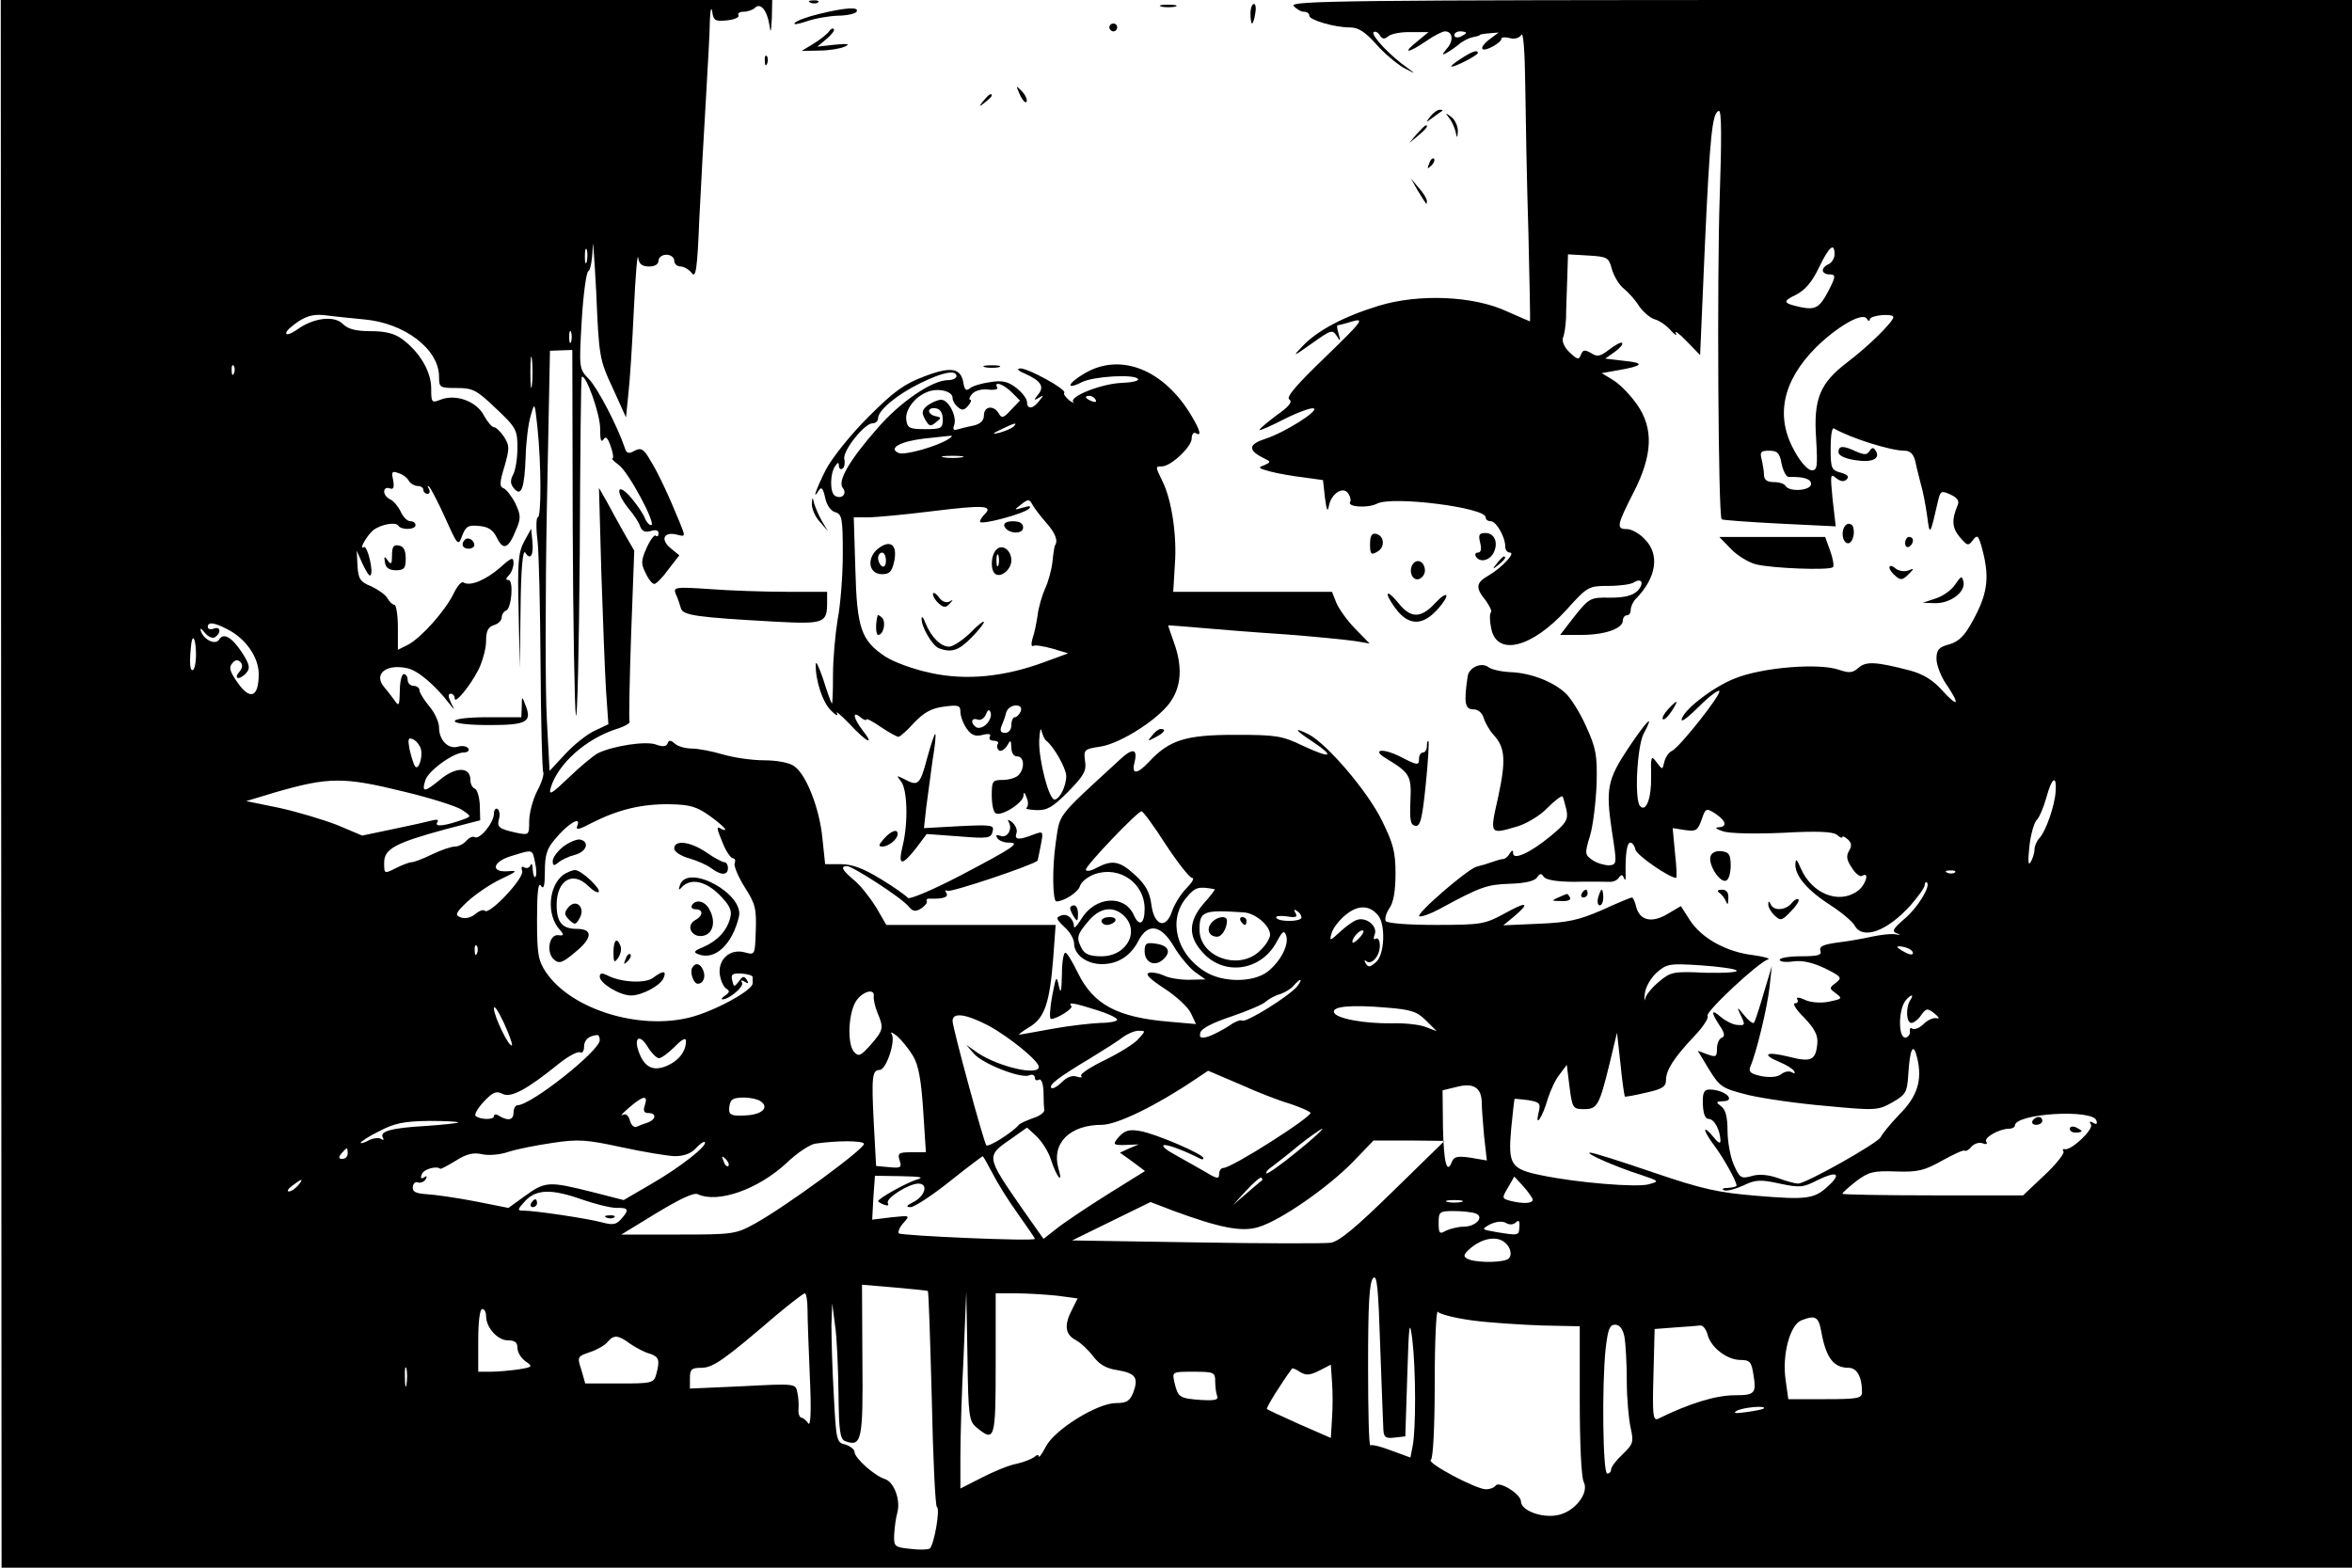 <?xml version="1.0" standalone="no"?>
<!DOCTYPE svg PUBLIC "-//W3C//DTD SVG 20010904//EN"
 "http://www.w3.org/TR/2001/REC-SVG-20010904/DTD/svg10.dtd">
<svg version="1.0" xmlns="http://www.w3.org/2000/svg"
 width="600pt" height="400pt" viewBox="0 0 600 400"
 preserveAspectRatio="xMidYMid meet">

<g transform="translate(0,400) scale(0.1,-0.1)"
fill="#000000" stroke="none">
<path d="M3 2000 l1 -2000 2998 0 2998 0 0 2000 0 2000 -1356 0 c-1205 0
-1355 -2 -1344 -15 7 -8 19 -15 26 -15 8 0 14 -4 14 -10 0 -11 64 -30 104 -30
21 0 38 -11 66 -42 21 -24 53 -51 71 -61 32 -17 32 -17 9 0 -43 30 -93 83 -86
91 4 3 11 0 16 -8 6 -10 12 -11 22 -2 8 6 34 11 58 10 l44 0 -29 -24 c-39 -31
-24 -31 23 1 20 14 42 25 48 25 20 0 23 -24 5 -44 -13 -16 -13 -18 -1 -11 8 4
22 14 32 22 9 8 25 16 35 18 10 2 18 4 18 6 0 1 11 3 24 4 l24 2 -24 -18 c-13
-10 -21 -21 -17 -24 7 -7 48 16 48 26 0 4 9 5 21 2 12 -4 25 0 30 8 5 9 9 -43
10 -131 1 -80 4 -247 8 -373 3 -125 5 -227 4 -227 -1 0 -28 12 -60 26 -84 39
-223 45 -325 14 -89 -27 -157 -63 -195 -103 -27 -28 -25 -28 24 7 48 34 52 36
63 19 10 -16 10 -15 5 5 -4 12 -5 22 -3 22 2 0 19 4 38 10 32 9 25 0 -69 -91
-74 -71 -101 -103 -92 -108 9 -6 0 -18 -33 -41 -25 -19 -44 -35 -43 -37 2 -2
31 11 64 28 34 17 67 29 74 27 16 -5 -74 -62 -124 -78 -41 -13 -44 -28 -7 -47
23 -11 23 -12 5 -20 -17 -6 -15 -8 15 -16 19 -5 58 -12 85 -15 l50 -7 5 -45
c4 -32 7 -38 10 -21 6 32 37 52 50 31 5 -8 7 -17 4 -21 -7 -13 46 -16 69 -4
40 20 277 -10 277 -35 0 -6 6 -10 13 -10 14 0 37 -40 37 -65 0 -8 5 -15 12
-15 15 0 -20 -38 -54 -58 -33 -19 -35 -31 -8 -64 10 -14 17 -28 13 -31 -3 -3
-3 -22 1 -40 14 -73 104 -50 192 47 54 60 57 61 107 61 29 0 58 4 65 9 21 13
27 -3 9 -22 -13 -12 -33 -17 -70 -17 -50 1 -53 -1 -90 -47 l-37 -48 54 0 c60
0 106 16 106 37 0 7 5 13 10 13 6 0 10 6 10 14 0 8 6 21 13 28 53 54 62 114
22 153 -13 14 -33 25 -45 25 -27 0 -26 9 17 93 49 95 52 164 9 225 -16 23 -42
50 -59 61 l-31 19 40 7 c65 11 72 19 19 24 l-50 6 24 17 c14 10 22 20 19 23
-3 3 -17 -5 -33 -17 -23 -18 -31 -19 -46 -9 -16 9 -21 9 -26 -4 -5 -14 -9 -13
-29 6 -13 12 -20 28 -17 37 4 8 7 31 8 51 0 20 2 64 3 99 l2 63 52 -3 c49 -3
52 -5 60 -35 5 -17 18 -40 31 -50 12 -10 30 -30 39 -45 10 -14 28 -30 40 -33
13 -4 31 -17 41 -29 10 -11 16 -14 12 -6 -4 8 9 -1 27 -20 l35 -36 12 276 c13
285 19 344 36 347 7 1 7 -74 2 -220 -7 -200 -4 -813 5 -822 1 -2 68 -7 147
-11 l144 -7 -8 69 c-6 63 -6 67 9 54 12 -9 20 -10 27 -3 7 7 2 12 -15 17 -24
6 -26 11 -26 62 0 30 3 53 8 51 43 -25 145 -57 180 -57 15 0 23 -8 28 -27 3
-16 10 -41 14 -58 5 -16 12 -52 16 -80 7 -54 7 -54 28 37 6 25 8 27 32 16 17
-8 23 -16 18 -27 -16 -38 -14 -58 5 -81 20 -23 22 -24 34 -8 12 16 15 12 27
-36 15 -64 9 -104 -28 -171 -20 -37 -35 -52 -59 -59 -27 -7 -33 -14 -33 -37 0
-15 11 -45 25 -65 36 -53 31 -61 -10 -16 -24 27 -49 42 -82 51 -88 23 -113 24
-132 7 -15 -13 -23 -14 -50 -5 -51 18 -196 6 -265 -22 -57 -22 -136 -84 -136
-106 0 -6 20 10 45 35 25 25 48 42 51 39 7 -7 -103 -146 -121 -153 -7 -3 -16
-15 -19 -27 -5 -22 -5 -22 -20 -2 -14 19 -15 16 -14 -38 1 -54 -13 -90 -28
-74 -15 15 -8 152 9 185 29 54 10 36 -38 -35 -55 -83 -59 -105 -43 -214 13
-83 13 -85 -7 -87 -11 0 -30 5 -42 13 -20 14 -21 16 -7 62 8 26 15 86 17 133
2 75 -2 92 -27 147 -15 34 -39 72 -52 84 -32 30 -89 52 -141 54 -24 1 -48 7
-55 12 -18 15 -51 0 -54 -23 -10 -68 -7 -84 15 -84 12 0 22 -9 26 -22 4 -13
15 -32 25 -43 30 -32 32 -65 12 -158 -22 -98 -23 -97 51 -75 22 7 56 27 74 46
19 19 36 32 39 30 2 -3 6 -18 10 -34 5 -25 0 -34 -40 -67 -52 -43 -96 -63 -96
-44 0 9 -3 8 -9 -1 -4 -8 -12 -14 -17 -14 -5 0 -18 -4 -29 -8 -11 -4 -28 -9
-37 -11 -23 -5 -159 -123 -147 -127 5 -2 28 6 52 19 103 56 120 62 178 64 39
1 64 7 70 16 7 11 11 11 17 2 5 -8 33 -13 78 -13 38 1 78 0 88 0 11 -1 22 4
26 11 6 8 9 8 13 -2 3 -8 5 -3 4 11 -1 48 3 80 12 80 5 0 11 -8 13 -18 4 -15
87 -72 104 -72 2 0 1 29 -3 63 l-6 64 32 -5 c28 -4 32 -1 42 27 10 29 11 30
35 15 28 -19 31 -34 7 -35 -10 0 -4 -5 12 -10 17 -6 82 -7 153 -4 89 5 127 3
138 -5 7 -7 14 -9 14 -6 0 4 6 1 14 -6 10 -9 10 -17 3 -29 -8 -13 -6 -24 7
-43 9 -15 21 -24 26 -21 21 13 9 -25 -12 -39 -48 -34 -116 -6 -144 58 -11 25
-13 27 -14 10 0 -30 31 -66 90 -104 28 -18 55 -41 61 -51 20 -38 82 -16 142
50 20 23 37 46 37 53 0 6 3 9 6 6 9 -10 -24 -64 -56 -91 -33 -29 -36 -34 -17
-40 6 -2 3 -3 -8 -1 -10 2 -37 -1 -60 -6 -22 -5 -62 -12 -88 -15 -36 -5 -47
-10 -43 -21 4 -11 -6 -14 -49 -14 -30 0 -55 -4 -55 -9 0 -5 16 -7 35 -4 24 3
49 -3 81 -18 42 -21 44 -24 27 -37 -17 -13 -17 -14 1 -27 17 -13 15 -14 -19
-21 -21 -4 -47 -2 -61 5 -15 7 -23 7 -19 1 3 -5 1 -10 -6 -10 -7 0 3 -17 24
-37 27 -29 35 -45 33 -66 -4 -43 -16 -48 -74 -33 -57 14 -70 6 -22 -14 17 -7
33 -17 37 -23 3 -6 1 -7 -6 -3 -6 4 -18 2 -26 -4 -9 -8 -28 -10 -51 -6 -28 6
-34 11 -29 24 16 37 43 150 49 202 l6 55 -21 -70 c-11 -38 -22 -72 -25 -75 -3
-2 -14 6 -25 20 -17 21 -19 22 -10 3 14 -29 14 -30 -9 -28 -10 1 -28 10 -40
20 -25 22 -26 13 -3 -22 13 -19 14 -28 5 -31 -6 -2 -12 -14 -12 -28 0 -21 -3
-22 -25 -14 l-24 9 29 -48 c28 -45 33 -48 100 -65 38 -9 128 -22 200 -28 126
-12 131 -11 167 9 35 20 38 26 41 70 4 68 13 86 23 43 13 -56 1 -97 -46 -144
-23 -24 -44 -50 -47 -57 -6 -15 -191 -119 -211 -119 -7 0 -30 6 -51 14 -26 9
-50 11 -68 5 -26 -7 -30 -5 -45 29 -9 20 -16 60 -16 87 0 34 -5 54 -16 62 -14
11 -14 12 2 13 39 0 8 30 -32 30 -14 0 -18 -8 -17 -37 1 -25 6 -38 15 -38 14
0 29 -28 30 -55 0 -10 -6 -6 -19 10 -11 14 -20 21 -20 16 0 -5 11 -23 24 -40
23 -31 56 -90 56 -101 0 -3 -10 -5 -22 -6 -13 0 -17 -3 -10 -6 7 -3 29 3 49
12 31 15 43 16 93 5 52 -11 60 -10 97 9 49 24 62 17 27 -15 -35 -33 -54 -36
-184 -25 -97 8 -138 17 -264 60 -82 28 -154 51 -160 50 -14 -1 65 -36 128 -56
50 -17 50 -17 21 -25 -31 -8 -180 4 -272 23 -79 16 -86 27 -78 118 4 42 8 77
9 77 0 1 16 -1 34 -3 30 -5 33 -8 27 -32 -10 -41 10 -12 23 34 7 22 20 51 31
64 l18 24 7 -57 c7 -54 9 -56 37 -56 34 0 39 9 66 120 l18 75 9 -80 c4 -44 10
-81 11 -83 1 -1 25 3 54 10 41 9 51 15 51 32 0 26 21 58 73 113 21 22 37 46
33 51 -6 10 128 135 154 144 8 2 -9 7 -38 11 -68 8 -131 43 -161 89 l-23 36
-34 -20 c-40 -24 -71 -17 -80 18 -3 13 -8 24 -11 24 -3 0 -37 -14 -76 -32 -60
-26 -88 -32 -162 -35 l-90 -4 28 23 c42 36 32 39 -25 7 -50 -27 -59 -29 -175
-29 -70 0 -124 4 -128 10 -3 5 1 20 9 32 11 15 16 45 16 89 0 56 -6 77 -35
136 -37 75 -139 194 -186 219 -42 21 -36 11 12 -20 56 -38 44 -42 -27 -9 -54
26 -69 28 -174 28 -125 0 -167 -13 -219 -69 -30 -32 -45 -33 -37 -2 9 36 -4
39 -38 7 -165 -152 -151 -134 -163 -213 -9 -63 -8 -148 2 -148 19 0 55 23 60
39 3 11 21 25 39 31 63 21 126 -24 126 -89 0 -39 -14 -47 -28 -15 -24 52 -98
47 -133 -10 -10 -17 -19 -26 -19 -21 -1 21 -17 35 -33 29 -14 -5 -13 -9 8 -29
14 -12 25 -31 25 -42 0 -29 32 -53 71 -53 41 0 74 21 94 61 24 45 57 39 89
-15 14 -24 38 -53 53 -65 l28 -20 -43 -1 c-24 0 -52 5 -63 11 -11 5 -28 9 -37
7 -12 -3 0 -15 38 -40 31 -20 61 -48 68 -63 l13 -28 -68 6 c-132 11 -193 43
-233 124 -14 29 -28 52 -32 52 -5 1 -9 -25 -9 -56 -1 -44 -3 -51 -8 -28 -6 27
-7 25 -17 -27 -6 -32 -7 -58 -3 -58 15 0 58 27 52 33 -10 11 7 8 64 -10 29 -9
53 -20 53 -25 0 -4 -19 -8 -42 -8 -24 -1 -79 -7 -123 -15 -44 -8 -82 -15 -85
-15 -3 0 9 9 27 20 38 23 51 61 60 178 l6 82 -216 0 -216 0 -26 45 c-15 24
-40 56 -56 69 -31 26 -36 36 -18 36 14 0 141 -82 157 -103 11 -13 17 -14 32
-5 10 7 17 15 14 19 -2 4 2 7 9 6 34 -1 48 4 41 15 -4 6 -3 8 3 5 8 -5 217 65
230 77 0 0 4 18 8 39 7 37 7 37 -20 27 -36 -14 -48 -13 -42 4 3 8 -2 20 -11
28 -9 7 -13 8 -9 1 11 -18 -3 -42 -20 -36 -11 4 -14 2 -9 -5 4 -7 17 -12 29
-12 32 0 14 -12 -125 -85 -71 -37 -129 -61 -132 -56 -4 5 -34 27 -69 48 -44
27 -73 38 -102 38 l-40 0 -7 66 c-7 75 -41 163 -72 184 -12 9 -44 15 -77 15
-31 0 -78 7 -105 15 -27 8 -63 15 -79 15 -17 0 -37 6 -44 13 -10 9 -15 9 -18
0 -3 -8 -12 -9 -29 -3 -25 10 -110 -3 -149 -22 -11 -6 -44 -33 -74 -62 -44
-42 -52 -47 -46 -26 18 61 90 125 168 150 20 6 35 15 33 18 -2 4 0 104 4 222
l8 215 -26 45 c-14 25 -34 61 -44 80 l-20 35 6 -215 c4 -118 9 -254 12 -302
l6 -86 -36 -17 c-19 -9 -53 -36 -74 -59 l-40 -43 -7 131 c-4 72 -4 313 0 536
l8 405 28 1 29 1 1 -451 c1 -248 5 -464 8 -481 4 -16 8 170 10 414 1 245 3
447 5 449 10 10 48 -97 47 -133 0 -26 2 -35 8 -27 6 10 11 6 19 -17 6 -17 8
-31 4 -31 -3 0 4 -7 16 -16 25 -17 98 -154 83 -154 -5 0 -12 8 -16 18 -3 9
-19 33 -35 52 -36 42 -42 17 -7 -27 13 -15 27 -36 30 -46 5 -13 13 -16 27 -12
13 4 20 2 20 -6 0 -7 -3 -9 -7 -6 -3 4 -14 -10 -23 -30 -15 -33 -15 -42 -3
-65 7 -16 17 -28 22 -28 5 0 21 16 36 37 l28 36 -22 18 c-27 22 -18 43 15 35
23 -6 23 -6 8 31 -27 66 -55 127 -76 160 -16 28 -23 31 -39 23 -15 -9 -21 -7
-25 7 -19 56 -69 152 -91 175 -26 27 -26 27 -19 150 4 68 12 125 17 126 5 2
10 29 11 60 0 32 4 -19 9 -113 7 -165 8 -172 42 -245 l34 -75 6 60 c4 33 10
130 14 215 4 85 9 145 11 133 2 -17 10 -23 28 -23 15 0 24 6 24 15 0 8 9 15
20 15 11 0 20 -7 20 -15 0 -8 7 -15 16 -15 9 0 22 -8 29 -17 10 -14 14 11 19
138 4 85 12 224 17 309 5 85 10 175 10 200 1 25 4 34 6 20 3 -23 8 -25 38 -22
19 2 32 8 29 13 -3 5 3 9 13 9 11 0 24 5 29 10 14 14 31 -6 37 -45 3 -22 4
-17 6 18 l1 47 -984 0 -984 0 1 -2000z m3737 1916 c0 -2 -7 -6 -15 -10 -8 -3
-15 -1 -15 4 0 6 7 10 15 10 8 0 15 -2 15 -4z m-2243 -583 c-3 -10 -5 -4 -5
12 0 17 2 24 5 18 2 -7 2 -21 0 -30z m3183 18 c0 -10 -7 -21 -15 -25 -8 -3
-15 -10 -15 -16 0 -5 7 -10 15 -10 19 0 19 -4 -1 -43 -22 -42 -33 -48 -69 -41
-47 10 -49 15 -13 32 23 12 41 33 58 69 26 54 40 66 40 34z m-3751 -166 c103
-9 191 -76 191 -146 0 -28 2 -29 45 -29 41 0 51 -5 100 -52 52 -49 55 -55 55
-101 0 -26 -5 -57 -11 -68 -8 -15 -7 -24 2 -35 19 -23 27 0 30 82 1 38 7 85
13 104 10 35 10 34 17 -30 10 -95 10 -230 1 -230 -4 0 -5 -26 -1 -57 4 -32 7
-177 8 -322 1 -145 4 -268 7 -272 2 -5 -4 -26 -16 -48 -11 -22 -20 -56 -20
-76 0 -36 -1 -36 -32 -30 -45 10 -51 14 -45 36 3 10 1 22 -4 25 -5 3 -9 -3 -9
-13 -1 -23 -36 -66 -49 -59 -5 3 -14 -1 -21 -9 -7 -8 -20 -15 -29 -15 -10 0
-36 -9 -59 -20 -22 -11 -46 -20 -52 -20 -6 0 -24 -7 -40 -15 -30 -15 -30 -15
-30 14 0 35 28 50 156 85 l89 23 -1 39 c-1 21 -7 40 -13 42 -6 2 -11 12 -11
22 0 34 -37 34 -77 1 -40 -33 -48 -34 -38 -2 8 25 72 71 98 71 10 0 15 5 12
10 -4 6 -15 8 -26 5 -25 -8 -49 16 -49 49 0 13 -11 38 -25 54 -14 17 -25 35
-25 41 0 6 -7 11 -15 11 -8 0 -15 7 -15 15 0 8 -4 15 -10 15 -5 0 -10 -19 -10
-42 -1 -40 -2 -42 -15 -23 -8 11 -19 25 -25 32 -28 33 5 60 59 48 26 -5 71
-43 107 -90 15 -19 15 -19 4 3 -7 15 -7 22 0 22 5 0 10 -5 10 -12 0 -16 39 31
61 74 10 21 19 53 19 72 0 26 5 36 20 41 11 3 20 12 20 20 0 7 5 15 11 17 14
5 20 78 6 78 -7 0 -7 4 1 12 7 7 12 21 12 31 0 17 -5 15 -35 -12 -36 -31 -76
-48 -93 -37 -5 3 -16 -10 -25 -29 -21 -43 -82 -112 -116 -130 l-26 -13 0 57
c0 31 -4 57 -9 58 -5 0 -13 8 -18 17 -5 9 -24 22 -41 30 -28 11 -33 19 -35 52
l-2 39 15 -34 c9 -19 17 -32 20 -29 9 8 -8 78 -17 72 -14 -9 8 30 24 43 19 15
57 22 64 12 7 -12 44 -11 44 1 0 6 -6 10 -13 10 -8 0 -19 11 -25 25 -7 14 -19
28 -27 31 -8 4 -15 12 -15 20 0 7 6 11 14 8 10 -4 12 2 9 21 -5 21 -3 24 13
18 11 -3 23 -12 27 -20 4 -7 15 -13 22 -13 8 0 15 -4 15 -10 0 -5 5 -10 11
-10 5 0 7 6 3 13 -4 6 -4 9 1 5 4 -4 23 -40 41 -80 32 -71 33 -72 43 -45 9 24
16 28 43 25 24 -2 36 -10 46 -31 16 -32 29 -27 48 20 13 30 13 38 -1 68 -9 18
-23 36 -30 39 -11 4 -11 14 2 56 13 46 13 53 -1 75 -9 14 -21 25 -26 25 -5 0
-16 13 -25 29 -18 36 -70 56 -109 42 -25 -10 -26 -9 -26 28 0 43 -29 92 -73
125 -20 15 -43 21 -81 21 -37 0 -58 5 -71 18 -22 23 -76 16 -117 -14 -16 -11
-28 -15 -28 -9 0 6 15 19 33 31 24 15 42 18 72 14 22 -3 64 -7 94 -10z m3841
0 c0 11 60 16 60 6 0 -12 -64 -75 -117 -115 -71 -54 -87 -94 -80 -196 4 -70 3
-80 -11 -80 -10 0 -29 21 -44 49 -50 88 -31 179 55 265 54 53 118 90 129 73 4
-7 8 -7 8 -2z m-3313 -57 c-3 -7 -5 -2 -5 12 0 14 2 19 5 13 2 -7 2 -19 0 -25z
m-100 -110 c-2 -18 -4 -4 -4 32 0 36 2 50 4 33 2 -18 2 -48 0 -65z m-760 30
c-3 -8 -6 -5 -6 6 -1 11 2 17 5 13 3 -3 4 -12 1 -19z m3948 -232 c4 -18 12
-33 18 -33 39 1 57 -5 57 -18 0 -17 -55 -21 -65 -5 -3 6 -17 10 -31 10 -16 0
-24 6 -24 18 0 9 -3 27 -6 40 -5 19 -2 22 19 22 22 0 27 -6 32 -34z m-3966
-421 c48 -24 81 -72 81 -115 0 -58 -21 -68 -53 -23 -20 28 -24 40 -15 50 7 9
14 11 21 4 7 -7 6 -15 -3 -26 -7 -8 -8 -15 -2 -15 5 0 15 6 21 14 10 11 7 22
-11 50 -26 40 -48 53 -59 34 -10 -15 -40 0 -47 23 -2 8 2 5 10 -5 8 -10 20
-16 26 -12 17 11 15 29 -3 22 -8 -3 -15 -1 -15 4 0 14 16 12 49 -5z m-79 -65
c0 -22 -4 -40 -9 -40 -7 0 -8 24 -3 68 4 28 12 9 12 -28z m574 -242 c5 -23 -8
-57 -16 -42 -3 5 -9 24 -13 41 -5 27 -4 32 8 27 8 -3 18 -15 21 -26z m-43
-108 c67 -16 133 -37 147 -46 24 -16 25 -17 6 -24 -46 -17 -76 -21 -69 -9 5 7
1 9 -11 6 -11 -3 -55 -13 -99 -22 l-81 -17 -64 27 c-36 14 -103 34 -149 44
l-83 17 73 22 c138 40 176 40 330 2z m4213 1 c-2 -36 -25 -102 -41 -119 -7 -7
-13 -21 -13 -30 0 -9 -5 -24 -10 -32 -6 -10 -7 3 -3 40 3 30 12 60 18 67 7 6
18 32 25 57 14 52 27 61 24 17z m-3433 -63 c21 -15 39 -31 39 -34 0 -3 -4 -2
-10 1 -13 8 -13 4 5 -39 8 -20 20 -36 25 -36 5 0 7 -6 4 -13 -2 -7 9 -34 26
-61 27 -42 30 -55 28 -111 -2 -62 -2 -62 -28 -55 -36 10 -68 -16 -64 -55 2
-15 9 -32 16 -37 10 -6 10 -10 -2 -18 -8 -5 -11 -10 -7 -10 17 0 56 33 50 43
-4 6 -1 7 7 2 9 -6 11 -4 5 5 -6 10 -11 10 -20 -4 -12 -15 -13 -15 -17 2 -4
16 0 19 23 18 16 -1 29 -5 29 -9 0 -4 0 -11 0 -16 0 -18 -97 -71 -160 -87
-131 -33 -303 21 -367 115 -20 30 -23 46 -23 135 0 69 3 96 10 86 7 -11 10 0
10 37 0 41 5 58 26 82 32 39 67 60 57 35 -5 -13 2 -12 38 7 65 33 126 48 197
47 53 -1 69 -6 103 -30z m1163 -73 c31 -47 61 -85 67 -85 7 0 0 -12 -14 -26
-14 -14 -31 -41 -37 -59 -16 -48 -46 -37 -53 18 -4 31 -15 50 -41 74 -39 36
-58 40 -98 19 -16 -9 -28 -10 -28 -5 0 11 132 149 142 149 4 0 32 -38 62 -85z
m-1609 -46 c4 -17 4 -33 1 -36 -3 -4 -6 5 -7 18 0 13 -3 18 -6 11 -2 -6 -10
-9 -16 -5 -6 4 -8 0 -5 -9 7 -17 -83 -113 -95 -102 -4 4 -15 0 -24 -8 -11 -9
-25 -13 -37 -9 -16 6 -15 11 18 42 20 18 58 44 84 56 42 20 44 22 17 20 -45
-3 -38 25 10 39 55 17 53 18 60 -17z m3622 -25 c-3 -3 -12 -4 -19 -1 -8 3 -5
6 6 6 11 1 17 -2 13 -5z m-1888 -43 c1 -1 -11 -17 -28 -36 -39 -45 -41 -84 -3
-125 54 -61 149 -48 189 27 15 28 19 30 24 16 8 -23 -14 -66 -47 -92 -36 -28
-114 -29 -160 0 -73 45 -95 132 -48 188 23 28 31 30 73 22z m417 -67 c19 -24
16 -99 -5 -118 -15 -14 -21 -15 -27 -4 -4 7 -4 10 1 6 13 -12 35 12 35 39 0
13 -4 21 -10 18 -6 -4 -7 1 -3 11 8 21 -22 45 -45 37 -10 -3 -29 -17 -44 -31
-26 -24 -27 -24 -21 -3 3 12 19 33 35 46 32 27 62 26 84 -1z m-654 4 c49 -39
15 -108 -52 -108 -29 0 -42 5 -50 19 -15 28 -13 36 16 70 27 33 59 40 86 19z
m311 4 c30 -2 67 -34 67 -57 0 -9 -11 -27 -25 -40 -52 -53 -155 -18 -155 53 0
47 9 51 113 44z m147 -13 c0 -11 -57 -12 -64 -1 -3 5 9 6 26 4 23 -4 29 -2 23
8 -5 9 -4 11 3 6 7 -4 12 -11 12 -17z m146 -54 c-9 -9 -16 -13 -16 -8 0 12 22
34 28 28 2 -2 -3 -11 -12 -20z m-2249 -37 c-3 -8 -6 -5 -6 6 -1 11 2 17 5 13
3 -3 4 -12 1 -19z m3663 0 c0 -5 -9 -4 -20 2 -11 6 -20 12 -20 14 0 2 9 2 20
-1 11 -3 20 -9 20 -15z m-450 -44 c5 -5 -30 -7 -79 -6 -82 4 -89 2 -118 -22
-18 -15 -34 -34 -36 -44 -2 -9 -3 -3 -1 13 2 17 16 41 31 54 25 22 33 23 111
18 46 -3 88 -9 92 -13z m-1121 -41 c-21 -25 -130 -93 -140 -87 -5 3 -21 -4
-36 -15 -16 -10 -39 -22 -51 -26 -19 -5 -23 -3 -20 10 2 10 30 25 78 41 41 14
82 31 90 39 8 7 25 16 37 19 11 4 27 13 33 21 7 8 15 15 17 15 3 0 -1 -8 -8
-17z m-1080 -25 c-1 -7 3 -26 9 -41 17 -40 16 -45 -17 -83 -26 -29 -31 -31
-43 -17 -17 21 -14 98 6 129 17 25 48 33 45 12z m2644 -10 c-12 -20 -10 -58 3
-58 6 0 18 9 25 20 13 18 16 18 34 4 11 -9 14 -14 6 -12 -8 2 -23 -4 -33 -14
-10 -10 -23 -16 -29 -13 -5 4 -8 1 -7 -6 2 -6 -3 -14 -9 -16 -21 -7 -21 70 -2
94 14 17 23 17 12 1z m-3567 -115 c-7 -7 -46 74 -46 94 0 10 11 -6 25 -36 14
-30 23 -56 21 -58z m2332 63 l27 -27 -29 11 c-16 6 -54 10 -85 9 -70 -1 -143
12 -148 28 -5 15 42 20 135 12 62 -5 77 -10 100 -33z m-1116 -13 c53 -29 128
-90 128 -105 0 -24 -102 0 -155 35 l-30 21 19 -22 c22 -26 119 -64 141 -56 8
4 15 1 15 -6 0 -6 5 -8 10 -5 6 4 11 -9 12 -29 0 -20 1 -41 2 -48 1 -6 -12
-16 -29 -21 -16 -6 -32 -13 -35 -16 -16 -20 -80 -60 -84 -53 -8 13 -86 300
-86 317 0 23 34 18 92 -12z m-193 -77 c14 -23 21 -61 26 -138 l7 -108 -36 0
c-33 0 -37 -2 -31 -21 6 -18 3 -20 -27 -17 l-33 3 -6 110 c-6 118 -4 135 15
135 17 0 41 74 31 91 -5 8 1 5 14 -5 12 -11 30 -33 40 -50z m575 43 c-10 -12
-49 -36 -86 -54 -37 -18 -64 -36 -60 -40 4 -5 -1 -5 -11 -2 -11 4 -25 -1 -38
-14 -11 -11 -23 -18 -27 -15 -7 8 18 27 98 75 36 22 74 46 85 55 11 8 29 16
39 16 19 0 19 0 0 -21z m-1374 -3 c0 -27 -175 -166 -210 -166 -5 0 -10 -9 -10
-19 0 -19 -14 -22 -37 -8 -7 5 -13 4 -13 -1 0 -10 -36 -9 -47 1 -3 4 6 20 22
37 23 24 31 27 47 19 21 -11 61 10 145 78 24 19 47 31 53 28 5 -3 10 3 10 14
0 17 11 28 33 30 4 1 7 -5 7 -13z m151 -46 c6 0 24 13 40 29 19 20 29 24 29
15 0 -27 -19 -51 -50 -64 -34 -14 -56 -3 -70 35 -14 37 1 48 21 16 10 -17 24
-31 30 -31z m1609 -116 c24 -8 48 -18 53 -23 8 -8 -200 -141 -222 -141 -6 0
-11 -7 -11 -16 0 -13 -6 -12 -37 7 -21 12 -55 31 -76 43 -21 11 -34 22 -28 24
8 3 53 -14 94 -35 4 -2 7 -1 7 2 0 10 -121 62 -161 69 -28 5 -39 2 -54 -14
-19 -21 -16 -23 25 -21 l25 1 -24 -10 -24 -11 32 -23 32 -24 -98 -61 c-54 -34
-112 -73 -129 -87 l-32 -25 -55 78 c-92 133 -92 133 -28 177 l41 29 25 -23
c13 -13 30 -39 36 -59 15 -46 32 -65 19 -22 -18 64 29 111 111 111 38 0 139
49 238 116 l33 22 82 -35 c44 -20 101 -42 126 -49z m490 1 c0 -12 3 -50 6 -84
l7 -62 -41 7 c-33 5 -43 3 -48 -10 -13 -34 -21 -3 -23 88 l-1 94 37 9 c43 11
63 -3 63 -42z m-2135 -5 c-5 -14 -2 -20 9 -20 21 0 20 -16 -1 -24 -10 -3 -23
-8 -29 -11 -6 -3 -14 4 -17 16 -4 13 -10 19 -19 14 -7 -3 1 5 17 19 36 31 49
33 40 6z m294 11 c25 -16 6 -35 -37 -37 -34 -2 -42 1 -42 15 0 10 3 21 7 24 9
10 55 8 72 -2z m3409 -50 c3 -9 0 -11 -8 -6 -9 5 -11 4 -6 -4 8 -12 -51 -68
-67 -63 -5 1 -6 -2 -3 -6 3 -5 -19 -33 -49 -61 l-54 -51 -230 0 c-127 0 -231
2 -231 4 0 3 16 17 35 32 32 24 44 27 101 25 56 -2 73 2 119 28 29 16 55 28
57 25 3 -2 11 2 17 10 7 8 20 12 28 9 10 -4 14 -2 10 4 -7 10 33 33 58 33 8 0
15 4 15 8 0 31 198 43 208 13z m-4179 -5 c-2 -2 -40 -6 -84 -9 -88 -5 -118
-14 -108 -30 3 -6 1 -7 -5 -3 -6 4 -21 2 -32 -4 -11 -6 -20 -8 -20 -6 0 3 21
17 48 30 38 20 62 25 126 26 44 0 77 -2 75 -4z m2139 -75 c-40 -33 -75 -57
-77 -55 -3 3 4 11 15 18 10 8 42 32 69 55 28 22 54 40 58 41 4 0 -25 -27 -65
-59z m-1587 -11 c24 0 42 7 54 20 10 11 20 18 23 16 8 -9 -64 -65 -135 -106
l-72 -42 -82 21 c-108 27 -118 27 -169 -10 l-43 -31 -86 17 c-47 9 -102 17
-123 18 -27 2 -36 6 -35 18 1 9 6 15 13 12 7 -2 15 1 20 8 4 8 3 10 -4 5 -8
-5 -10 -2 -6 8 5 13 37 22 47 14 1 -2 19 8 39 20 28 18 46 22 68 17 16 -4 47
-1 67 6 21 7 72 17 113 23 66 10 87 8 175 -11 55 -12 116 -22 136 -23z m483
32 c6 -10 -197 -159 -278 -204 -49 -27 -56 -28 -196 -28 l-145 0 90 55 c58 35
95 53 105 48 51 -24 154 12 227 80 26 25 59 47 73 49 56 8 119 8 124 0z m1350
-121 c-96 -94 -138 -129 -160 -132 -16 -2 -171 -2 -344 1 l-315 5 100 49 100
49 60 -23 c117 -43 173 -54 215 -41 55 16 175 99 240 165 l54 56 91 0 90 -1
-131 -128z m-2667 96 c0 -8 -6 -14 -14 -14 -9 0 -10 4 -2 14 6 7 12 13 14 13
1 0 2 -6 2 -13z m971 -32 c-3 -3 -9 2 -12 12 -6 14 -5 15 5 6 7 -7 10 -15 7
-18z m673 -17 c12 -24 41 -71 65 -104 24 -34 44 -63 44 -65 0 -7 -340 8 -347
14 -3 4 2 16 12 27 17 19 17 19 -31 14 l-49 -6 3 56 4 56 66 -1 c52 -1 61 -3
40 -9 -26 -8 -98 -48 -98 -55 0 -1 7 -6 16 -9 8 -3 12 -2 9 4 -7 12 53 50 78
50 26 0 17 -32 -13 -47 -18 -9 -20 -13 -7 -13 9 0 54 29 99 65 45 36 84 65 85
65 1 0 12 -19 24 -42z m688 -20 c-2 -2 -20 -16 -39 -33 l-35 -30 34 37 c19 21
37 36 39 33 3 -3 3 -6 1 -7z m691 -49 c0 -10 -25 -11 -57 -3 -22 6 -22 7 -6
34 l16 28 24 -26 c12 -14 23 -29 23 -33z m-3150 36 c-7 -8 -17 -15 -23 -15 -6
0 -2 7 9 15 25 19 30 19 14 0z m726 -36 c32 -11 71 -21 87 -21 31 1 33 -5 11
-29 -12 -14 -22 -15 -48 -8 -37 10 -171 30 -200 30 -17 0 -17 2 4 25 29 30 67
31 146 3z m2242 -6 c-10 -2 -26 -2 -35 0 -10 3 -2 5 17 5 19 0 27 -2 18 -5z
m36 -29 c24 -9 1 -34 -31 -34 -13 0 -33 -5 -44 -10 -17 -10 -19 -7 -19 20 0
28 2 30 39 30 22 0 47 -3 55 -6z m103 -23 c7 7 10 4 9 -10 -1 -24 -1 -24 -57
-15 -40 7 -41 7 -18 20 15 7 30 9 40 4 9 -6 20 -5 26 1z m-31 -49 c19 -13 24
-40 8 -46 -23 -9 -87 -7 -102 3 -11 6 -7 13 14 30 27 21 60 27 80 13z m-307
-480 c1 -19 6 -23 29 -20 l27 3 5 155 c4 134 6 147 13 91 9 -77 9 -227 1 -269
l-6 -31 -49 18 c-26 10 -50 16 -53 13 -4 -3 -6 89 -6 204 0 155 3 213 13 223
10 10 13 -25 18 -176 4 -103 7 -198 8 -211z m-1162 354 c2 -2 6 -125 10 -275
3 -149 9 -274 13 -276 9 -5 -7 -96 -18 -106 -4 -3 -26 -4 -49 -1 -41 4 -43 6
-42 36 1 17 4 42 8 56 9 32 -8 78 -31 86 -27 8 -78 54 -78 69 0 7 -11 15 -23
19 -23 5 -24 10 -30 127 -4 67 -6 147 -6 178 l2 56 7 -55 c5 -30 8 -108 9
-173 1 -99 4 -119 17 -124 42 -16 46 2 44 206 l-1 193 83 -7 c46 -4 84 -8 85
-9z m-307 -48 c0 -24 3 -101 6 -173 4 -83 2 -125 -4 -117 -5 8 -13 14 -18 15
-5 1 -8 11 -7 22 1 11 0 30 -3 42 -4 23 -5 23 -139 16 l-135 -6 0 26 c0 23 4
27 29 27 30 0 58 20 191 134 36 30 68 55 73 56 4 0 7 -19 7 -42z m431 -300
c47 -39 49 -31 49 162 l0 180 53 0 c28 0 75 -3 104 -6 l52 -7 -14 -28 c-21
-40 -18 -64 9 -78 13 -7 33 -26 45 -42 15 -20 33 -31 62 -35 46 -8 54 -19 40
-57 -9 -22 -17 -27 -44 -27 -48 0 -157 -68 -179 -111 -10 -19 -18 -30 -18 -25
0 5 -6 4 -12 -2 -7 -5 -27 -13 -45 -17 -18 -3 -57 -19 -88 -35 l-55 -28 0 82
c0 46 3 159 8 252 l7 169 3 -165 c2 -154 4 -166 23 -182z m-1251 284 c0 -29
29 -62 56 -62 17 0 24 -5 24 -19 0 -11 9 -26 20 -34 20 -14 19 -15 -17 -21
-21 -3 -53 -6 -70 -6 l-33 0 0 80 c0 47 4 80 10 80 6 0 10 -8 10 -18z m2515
-11 c44 -6 124 -11 178 -13 l97 -2 0 -189 c0 -110 4 -196 10 -208 15 -28 -23
-77 -67 -85 -40 -8 -93 12 -93 35 0 19 -57 54 -65 40 -4 -5 -14 -9 -24 -9 -26
0 -153 68 -141 75 6 4 10 84 10 198 0 106 4 187 8 180 4 -6 43 -16 87 -22z
m891 -28 c12 -67 31 -93 70 -93 21 0 34 -23 34 -62 0 -16 -11 -18 -94 -18
l-94 0 -7 50 c-9 63 11 139 40 151 36 14 44 10 51 -28z m-502 -14 c3 -17 6
-68 6 -113 0 -44 5 -99 10 -120 8 -36 6 -41 -21 -67 -16 -15 -29 -32 -29 -38
0 -6 -4 -11 -10 -11 -11 0 -14 221 -4 319 6 49 10 61 24 61 12 0 20 -11 24
-31z m212 6 c8 -33 50 -65 84 -65 24 0 28 -5 33 -37 8 -48 4 -53 -47 -53 -49
0 -117 -21 -196 -60 -13 -6 -15 9 -12 111 l3 118 52 4 c29 2 58 4 64 5 7 1 15
-9 19 -23z m-2748 -24 c15 -10 37 -22 50 -25 23 -8 26 -16 16 -53 -6 -22 -12
-23 -93 -23 l-88 0 -10 35 c-11 33 -10 34 22 45 18 6 39 18 45 26 16 19 27 18
58 -5z m-571 -103 c-2 -13 -4 -5 -4 17 -1 22 1 32 4 23 2 -10 2 -28 0 -40z
m2361 -87 l-3 -50 -80 35 c-44 20 -82 37 -83 39 -3 3 40 71 64 103 1 2 11 -2
21 -9 15 -9 25 -8 49 4 l29 15 3 -44 c2 -24 2 -66 0 -93z m-298 95 c0 -13 2
-30 5 -38 4 -10 -6 -12 -42 -10 -55 4 -58 7 -67 45 -6 27 -6 27 49 27 52 0 55
-2 55 -24z m1399 -70 c-2 -2 -22 -6 -44 -9 -27 -4 -35 -3 -25 3 14 9 79 15 69
6z"/>
<path d="M1337 2618 c-15 -28 -17 -54 -14 -178 l3 -145 2 155 c1 100 6 150 12
140 13 -21 22 -7 18 30 l-3 31 -18 -33z"/>
<path d="M1186 2623 c-11 -11 -6 -23 9 -23 8 0 15 4 15 9 0 13 -16 22 -24 14z"/>
<path d="M1000 2583 c0 -22 -2 -25 -11 -13 -8 12 -10 11 -7 -5 2 -14 11 -20
28 -20 21 0 25 5 25 30 0 20 -5 31 -17 33 -14 3 -18 -3 -18 -25z"/>
<path d="M1331 2198 l-1 -28 -85 0 c-50 0 -85 -4 -85 -10 0 -6 36 -10 89 -10
96 0 109 8 91 52 -8 22 -9 22 -9 -4z"/>
<path d="M1437 1840 c-15 -12 -27 -28 -27 -37 0 -12 3 -13 14 -4 8 7 27 16 43
20 30 8 38 34 12 39 -8 1 -27 -7 -42 -18z"/>
<path d="M1720 1835 c0 -8 16 -19 38 -25 20 -6 46 -17 56 -25 25 -19 43 -19
43 0 0 8 -4 15 -9 15 -5 0 -26 11 -46 25 -41 28 -82 33 -82 10z"/>
<path d="M1437 1768 c-38 -29 -43 -102 -10 -139 13 -15 12 -17 -4 -15 -23 1
-30 -46 -9 -63 13 -11 22 -7 54 20 44 36 45 59 3 59 -37 0 -51 17 -51 61 0 63
41 88 81 48 11 -11 23 -18 26 -15 8 7 -44 56 -60 56 -7 0 -21 -6 -30 -12z"/>
<path d="M1735 1743 c-5 -15 -4 -16 6 -5 23 22 60 13 94 -21 26 -26 33 -40 28
-58 -8 -33 -32 -59 -68 -75 -25 -10 -27 -14 -13 -19 42 -16 86 25 103 96 14
58 -129 136 -150 82z"/>
<path d="M1450 1685 c-11 -13 -11 -19 2 -32 15 -14 17 -13 27 5 15 27 -10 50
-29 27z"/>
<path d="M1765 1690 c-3 -5 1 -10 9 -10 21 0 20 -17 -1 -28 -24 -14 -9 -44 19
-40 27 4 35 36 18 67 -11 22 -35 28 -45 11z"/>
<path d="M1565 1570 c0 -26 2 -28 12 -14 6 9 9 22 6 30 -9 24 -18 16 -18 -16z"/>
<path d="M1596 1553 c-6 -14 -5 -15 5 -6 7 7 10 15 7 18 -3 3 -9 -2 -12 -12z"/>
<path d="M1766 1531 c-7 -11 3 -41 14 -41 14 0 21 17 14 34 -7 18 -20 21 -28
7z"/>
<path d="M1530 1508 c0 -17 51 -48 80 -48 28 0 76 26 83 45 8 19 -2 19 -27 0
-20 -15 -83 -12 -118 7 -13 6 -18 5 -18 -4z"/>
<path d="M2810 1650 c0 -5 6 -10 14 -10 8 0 18 5 21 10 3 6 -3 10 -14 10 -12
0 -21 -4 -21 -10z"/>
<path d="M3090 1645 c-13 -16 -6 -35 15 -35 12 0 25 21 25 41 0 14 -26 11 -40
-6z"/>
<path d="M3165 1650 c3 -5 8 -10 11 -10 2 0 4 5 4 10 0 6 -5 10 -11 10 -5 0
-7 -4 -4 -10z"/>
<path d="M5185 1140 c-3 -5 1 -10 9 -10 9 0 16 5 16 10 0 6 -4 10 -9 10 -6 0
-13 -4 -16 -10z"/>
<path d="M5280 1120 c0 -6 7 -10 15 -10 8 0 15 2 15 4 0 2 -7 6 -15 10 -8 3
-15 1 -15 -4z"/>
<path d="M1355 930 c-3 -5 -1 -10 4 -10 6 0 11 5 11 10 0 6 -2 10 -4 10 -3 0
-8 -4 -11 -10z"/>
<path d="M1548 893 c7 -3 16 -2 19 1 4 3 -2 6 -13 5 -11 0 -14 -3 -6 -6z"/>
<path d="M2068 3993 c7 -3 16 -2 19 1 4 3 -2 6 -13 5 -11 0 -14 -3 -6 -6z"/>
<path d="M2963 3983 c9 -2 25 -2 35 0 9 3 1 5 -18 5 -19 0 -27 -2 -17 -5z"/>
<path d="M3190 3965 c0 -14 2 -25 4 -25 2 0 6 11 8 25 3 14 1 25 -3 25 -5 0
-9 -11 -9 -25z"/>
<path d="M2092 3965 c-30 -7 -58 -17 -64 -23 -6 -6 7 -4 28 3 22 8 58 14 81
15 23 0 45 5 48 10 8 13 -27 11 -93 -5z"/>
<path d="M2830 3930 c0 -5 5 -10 10 -10 6 0 10 5 10 10 0 6 -4 10 -10 10 -5 0
-10 -4 -10 -10z"/>
<path d="M2115 3920 c-4 -6 -21 -20 -39 -31 l-31 -19 45 1 c25 0 54 5 65 10
15 7 8 8 -25 5 l-45 -5 24 20 c13 11 21 22 18 25 -3 3 -8 0 -12 -6z"/>
<path d="M3725 3849 c-16 -10 -26 -19 -22 -19 11 0 67 29 67 35 0 9 -15 4 -45
-16z"/>
<path d="M1951 3844 c0 -11 3 -14 6 -6 3 7 2 16 -1 19 -3 4 -6 -2 -5 -13z"/>
<path d="M2602 3758 c7 -15 15 -23 17 -17 2 6 -4 18 -13 27 -15 15 -15 15 -4
-10z"/>
<path d="M2509 3743 c-13 -16 -12 -17 4 -4 9 7 17 15 17 17 0 8 -8 3 -21 -13z"/>
<path d="M3649 3703 c-13 -17 -13 -17 6 -3 11 8 22 16 24 17 2 2 0 3 -6 3 -6
0 -17 -8 -24 -17z"/>
<path d="M3696 3700 c7 -8 14 -24 17 -35 4 -19 5 -19 6 1 0 12 -7 28 -16 35
-16 12 -17 12 -7 -1z"/>
<path d="M3614 3658 l-19 -23 23 19 c21 18 27 26 19 26 -2 0 -12 -10 -23 -22z"/>
<path d="M3646 3583 c-6 -14 -5 -15 5 -6 7 7 10 15 7 18 -3 3 -9 -2 -12 -12z"/>
<path d="M3616 3515 c24 -39 24 -40 24 -28 0 6 -9 21 -21 34 l-20 24 17 -30z"/>
<path d="M2513 3063 c9 -2 25 -2 35 0 9 3 1 5 -18 5 -19 0 -27 -2 -17 -5z"/>
<path d="M2768 3048 c-45 -26 -51 -45 -8 -23 30 15 135 21 143 8 3 -5 -16 -9
-42 -10 -51 -2 -135 -35 -123 -49 4 -4 -1 -2 -11 5 -9 8 -15 16 -12 19 7 8
-91 62 -112 62 -11 -1 -6 -6 13 -14 40 -18 49 -33 32 -53 -11 -14 -11 -16 2
-8 13 8 13 7 1 -8 -16 -21 -31 -22 -31 -3 0 8 -12 24 -27 36 -22 17 -36 20
-67 15 -22 -3 -46 -10 -52 -16 -9 -7 -13 -4 -16 12 -6 40 -30 45 -99 19 -53
-20 -78 -38 -144 -104 -46 -46 -92 -104 -108 -134 -26 -52 -36 -82 -18 -53 6
10 11 5 16 -19 4 -20 15 -34 26 -37 17 -5 19 -16 19 -107 0 -55 -6 -130 -13
-166 -6 -36 -12 -100 -12 -142 0 -42 -1 -75 -3 -73 -2 2 -12 30 -22 62 -11 32
-19 49 -19 38 -1 -41 18 -99 40 -119 12 -12 18 -14 14 -6 -5 8 10 -4 32 -27
44 -47 66 -58 34 -17 -24 31 -28 52 -6 34 8 -7 15 -9 15 -6 0 4 17 -5 37 -19
21 -14 41 -25 45 -25 4 0 22 16 40 36 25 26 44 37 76 41 37 5 42 3 42 -13 0
-11 7 -30 16 -43 12 -17 22 -21 41 -16 16 4 22 2 18 -5 -3 -5 1 -10 10 -10 9
0 14 -4 10 -9 -3 -5 -1 -12 4 -16 5 -3 14 3 20 12 9 16 10 16 11 -4 0 -14 6
-23 15 -23 18 0 20 -31 3 -48 -7 -7 -25 -12 -40 -12 -26 0 -28 -3 -28 -39 0
-22 4 -43 10 -46 14 -9 70 26 71 45 0 10 3 9 8 -5 5 -11 4 -22 0 -26 -5 -3 6
-5 25 -6 28 -1 42 8 81 47 40 41 47 53 43 78 -4 29 -2 31 39 37 53 8 155 74
182 119 25 39 27 88 6 146 -8 23 -15 43 -15 44 0 1 37 -2 83 -6 45 -4 145 -12
222 -17 77 -6 155 -14 174 -17 l35 -6 -37 38 c-20 20 -41 50 -48 66 l-11 28
-203 0 -202 0 4 68 c6 74 -8 168 -32 215 -18 37 -18 37 -1 37 23 0 76 50 76
71 0 11 5 17 10 14 16 -10 12 7 -11 45 -70 117 -180 161 -271 108z m-328 -8
c0 -5 -10 -10 -22 -10 -40 0 -122 -56 -179 -122 -73 -83 -103 -136 -89 -153
12 -15 -3 -30 -20 -20 -13 8 -13 55 0 75 7 11 10 11 10 2 0 -7 4 -11 9 -8 5 3
7 14 5 24 -6 20 51 92 72 92 8 0 14 6 14 13 0 20 49 61 109 90 57 28 91 34 91
17z m141 -41 l21 -21 -23 -24 c-19 -21 -24 -22 -31 -9 -13 22 -38 19 -38 -5 0
-13 -9 -22 -27 -26 -16 -3 -34 -8 -42 -10 -8 -3 -11 1 -7 11 8 22 -14 65 -33
65 -9 0 -24 -7 -34 -14 -15 -12 -17 -18 -7 -36 10 -18 14 -19 27 -8 15 12 15
13 0 16 -10 2 -17 8 -17 13 0 6 8 9 18 7 11 -2 17 -12 17 -28 0 -23 -4 -25
-45 -25 -40 0 -45 3 -48 23 -4 26 22 60 54 72 27 11 64 2 64 -15 0 -7 6 -18
14 -24 10 -9 16 -8 26 4 7 8 9 15 5 15 -4 0 -2 7 5 15 7 8 24 13 41 11 16 -2
26 1 23 5 -10 18 16 9 37 -12z m214 -19 c3 -6 -1 -7 -9 -4 -18 7 -21 14 -7 14
6 0 13 -4 16 -10z m-210 -69 c-6 -5 -21 -11 -35 -15 -21 -5 -20 -3 5 9 35 17
42 18 30 6z m-165 -31 c-29 -19 -111 -42 -127 -36 -29 12 4 30 65 37 31 3 62
7 67 7 6 1 3 -3 -5 -8z m33 -47 c-13 -2 -33 -2 -45 0 -13 2 -3 4 22 4 25 0 35
-2 23 -4z m217 -168 c22 -25 30 -45 21 -57 -1 -2 -4 -20 -6 -40 -2 -21 -11
-53 -19 -70 -8 -18 -17 -49 -19 -68 -3 -19 -8 -46 -13 -59 -4 -14 -3 -22 2
-19 5 3 27 -1 49 -7 l40 -12 -60 -22 c-102 -38 -200 -48 -291 -28 -43 9 -95
28 -116 42 -61 41 -72 71 -76 223 l-4 132 36 0 c20 0 95 7 167 16 130 16 153
14 131 -8 -7 -7 -12 -15 -12 -19 0 -10 112 20 125 33 7 7 2 8 -15 3 -24 -7
-24 -7 -5 8 18 14 21 14 29 -1 5 -9 21 -30 36 -47z m-66 -480 c-4 -8 -10 -15
-15 -15 -5 0 -9 -9 -9 -20 0 -12 -7 -20 -16 -20 -11 0 -14 5 -9 18 4 9 10 25
12 35 3 9 14 17 24 17 12 0 16 -5 13 -15z m-87 -32 c-8 -9 -20 -12 -26 -9 -16
10 -14 26 3 20 7 -3 17 3 21 13 5 13 9 14 12 5 3 -8 -2 -21 -10 -29z m152 -43
c19 -14 51 -71 51 -90 0 -26 -17 -60 -30 -60 -14 0 -40 99 -39 149 1 25 4 37
6 26 3 -11 8 -22 12 -25z"/>
<path d="M2562 2658 c7 -20 48 -23 48 -4 0 11 -9 16 -26 16 -16 0 -24 -5 -22
-12z"/>
<path d="M2241 2601 c-31 -24 -26 -66 9 -66 19 0 25 6 31 32 9 43 -9 57 -40
34z m19 -32 c0 -11 -4 -17 -10 -14 -5 3 -10 13 -10 21 0 8 5 14 10 14 6 0 10
-9 10 -21z"/>
<path d="M2542 2598 c-15 -15 -16 -55 -2 -63 15 -9 40 13 40 35 0 26 -23 43
-38 28z m5 -40 c-3 -7 -5 -2 -5 12 0 14 2 19 5 13 2 -7 2 -19 0 -25z"/>
<path d="M2380 2484 c0 -6 7 -17 15 -24 13 -11 18 -11 28 0 9 10 9 11 -1 5 -8
-4 -19 0 -27 11 -8 11 -15 14 -15 8z"/>
<path d="M2239 2430 c-6 -20 -5 -50 1 -50 14 0 21 33 10 44 -5 5 -11 8 -11 6z"/>
<path d="M2351 2422 c-1 -21 27 -69 44 -76 32 -12 51 -6 83 27 18 18 32 36 32
40 0 4 -16 -8 -35 -28 -20 -19 -44 -35 -54 -35 -21 0 -46 25 -60 60 -5 14 -10
19 -10 12z"/>
<path d="M4690 2846 c0 -8 16 -16 42 -20 43 -7 66 3 53 24 -6 9 -9 9 -16 -1
-6 -10 -13 -10 -34 -1 -34 16 -45 15 -45 -2z"/>
<path d="M2071 2714 c0 -12 8 -32 20 -45 l21 -24 -15 25 c-8 14 -17 35 -20 45
-4 18 -5 18 -6 -1z"/>
<path d="M4713 2663 c-15 -6 -17 -39 -3 -48 12 -7 23 17 18 38 -1 8 -9 12 -15
10z"/>
<path d="M3495 2611 c0 -25 3 -28 18 -19 21 11 19 41 -3 46 -11 2 -15 -6 -15
-27z"/>
<path d="M3776 2615 c4 -16 2 -25 -6 -25 -6 0 -8 -4 -5 -10 10 -16 34 -11 45
9 13 26 3 51 -21 51 -16 0 -18 -5 -13 -25z"/>
<path d="M4415 2600 c16 -17 45 -35 65 -40 40 -10 187 -16 196 -7 3 3 0 22 -7
41 l-13 36 -135 0 -135 0 29 -30z"/>
<path d="M4860 2614 c0 -8 5 -12 10 -9 6 3 10 10 10 16 0 5 -4 9 -10 9 -5 0
-10 -7 -10 -16z"/>
<path d="M3819 2563 c-13 -16 -12 -17 4 -4 16 13 21 21 13 21 -2 0 -10 -8 -17
-17z"/>
<path d="M3607 2564 c-15 -15 -7 -45 11 -42 9 2 17 12 17 22 0 20 -16 31 -28
20z"/>
<path d="M4820 2552 c0 -5 7 -15 16 -22 12 -11 18 -10 32 4 16 16 16 17 -1 10
-9 -3 -24 -1 -32 6 -8 7 -15 8 -15 2z"/>
<path d="M4988 2509 c-9 -14 -31 -30 -50 -36 l-33 -11 31 -1 c39 -1 78 28 73
54 -4 17 -6 16 -21 -6z"/>
<path d="M1724 2484 c5 -10 10 -26 13 -36 5 -18 39 -23 237 -34 129 -7 136 -4
136 49 l0 27 -103 0 c-57 0 -146 3 -197 7 -89 6 -93 5 -86 -13z"/>
<path d="M3540 2483 c0 -6 12 -26 26 -43 32 -37 65 -35 102 6 33 37 27 51 -7
15 -37 -40 -63 -39 -95 2 -14 17 -26 27 -26 20z"/>
<path d="M4255 2190 c-10 -11 -16 -22 -13 -25 3 -3 13 6 22 20 20 30 16 32 -9
5z"/>
<path d="M2939 2123 c-13 -15 -12 -15 9 -4 23 12 28 21 13 21 -5 0 -15 -7 -22
-17z"/>
<path d="M2365 2065 c-18 -68 -23 -72 -58 -53 -20 10 -21 10 -9 -5 17 -20 19
-106 5 -164 -13 -53 -3 -54 34 -7 l27 36 82 -6 c74 -6 82 -5 86 12 5 17 -1 18
-85 14 l-90 -5 6 54 c4 30 11 83 16 119 6 35 9 66 7 67 -2 2 -11 -26 -21 -62z"/>
<path d="M3640 2097 c0 -9 -4 -17 -10 -17 -5 0 -10 -7 -10 -15 0 -19 -3 -19
-51 6 -41 20 -70 17 -35 -5 63 -38 67 -45 64 -109 -2 -49 0 -62 12 -64 13 -3
18 16 27 104 6 59 9 110 7 112 -2 2 -4 -3 -4 -12z"/>
<path d="M2255 1860 c-14 -16 -15 -20 -4 -20 16 0 39 19 39 32 0 14 -16 9 -35
-12z"/>
<path d="M4364 1816 c-8 -20 23 -69 39 -63 7 2 12 19 12 38 0 28 -4 35 -23 37
-13 2 -25 -3 -28 -12z"/>
<path d="M4035 1720 c-3 -5 -1 -10 4 -10 6 0 11 5 11 10 0 6 -2 10 -4 10 -3 0
-8 -4 -11 -10z"/>
<path d="M4077 1710 c-3 -11 -1 -20 4 -20 5 0 9 9 9 20 0 11 -2 20 -4 20 -2 0
-6 -9 -9 -20z"/>
<path d="M4386 1722 c6 -4 14 -14 17 -22 4 -10 6 -8 6 8 1 15 -5 22 -16 22
-11 0 -14 -3 -7 -8z"/>
<path d="M3975 1710 c-18 -8 -17 -9 8 -9 16 -1 26 3 22 9 -3 6 -7 10 -8 9 -1
0 -11 -4 -22 -9z"/>
<path d="M4570 1695 c-15 -18 -46 -20 -53 -2 -4 8 -6 9 -6 0 -1 -6 6 -19 15
-28 16 -15 19 -15 42 9 14 14 23 28 20 31 -3 3 -11 -1 -18 -10z"/>
<path d="M2730 1683 c0 -5 5 -15 10 -23 8 -12 10 -11 10 8 0 12 -4 22 -10 22
-5 0 -10 -3 -10 -7z"/>
<path d="M2920 1573 c0 -28 24 -40 45 -23 24 20 17 37 -15 42 -26 4 -30 1 -30
-19z"/>
</g>
</svg>

